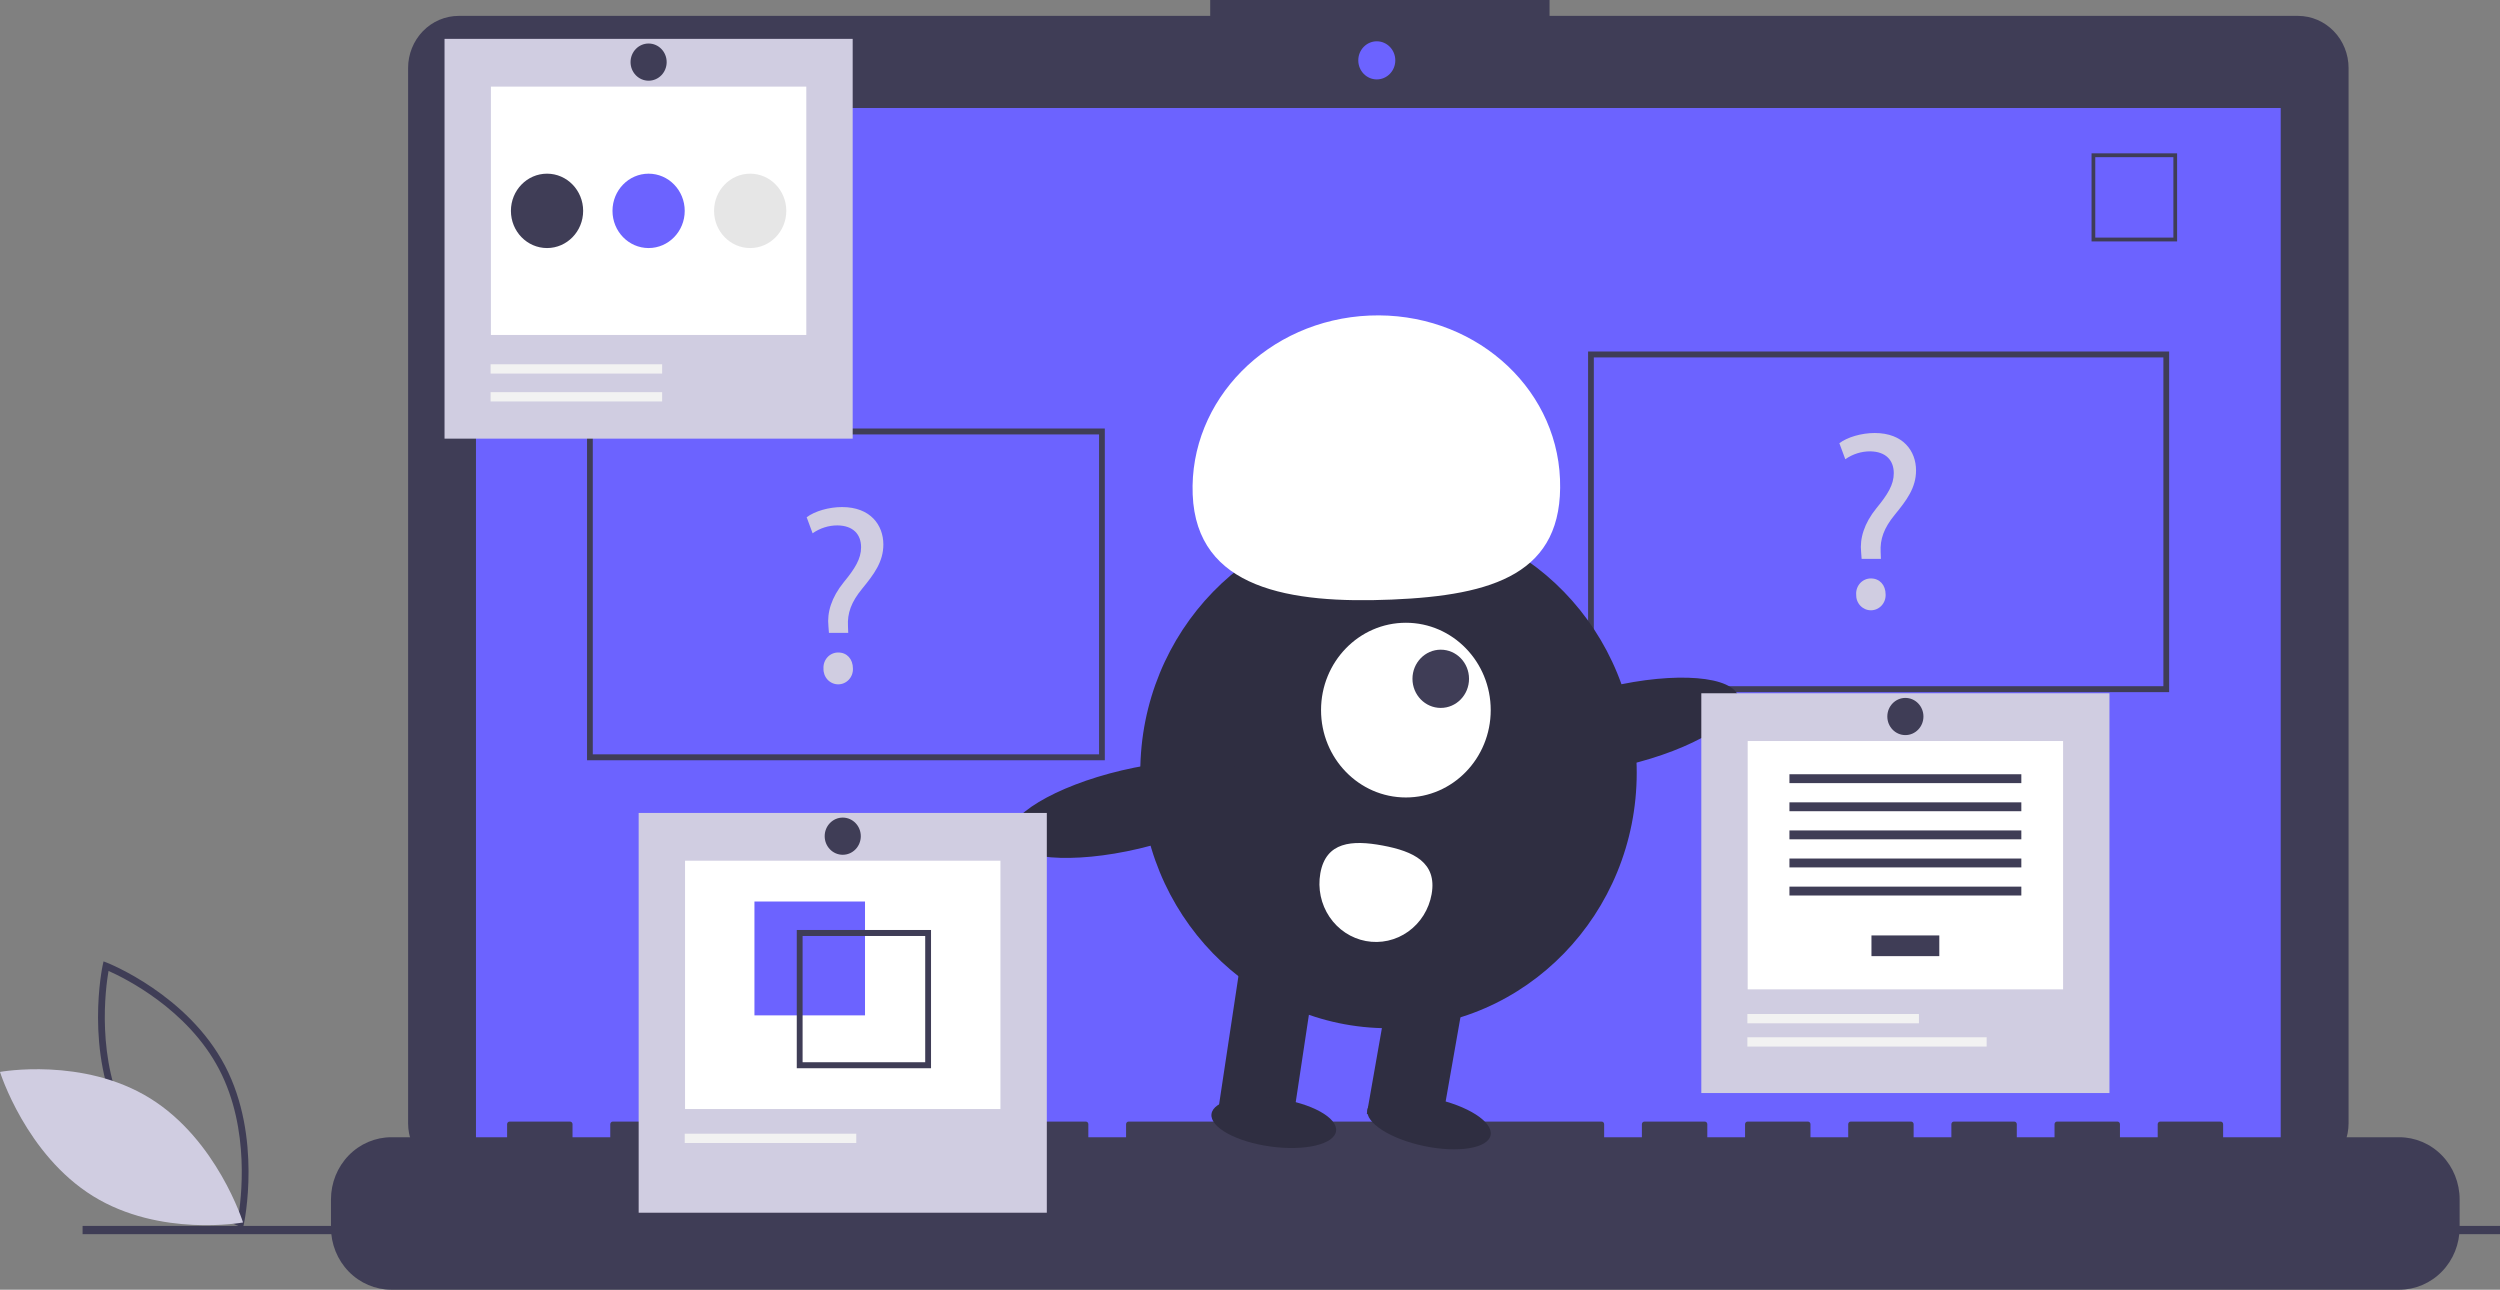 <svg width="661" height="341" viewBox="0 0 661 341" fill="none" xmlns="http://www.w3.org/2000/svg">
<rect x="0" y="0" width="661" height="341" fill="#808080" stroke="none"/>
<g clip-path="url(#clip0_3_29)">
<path d="M64.263 324.635L63.299 324.263C63.087 324.181 42.009 315.865 32.135 297.01C22.261 278.153 27.096 255.45 27.145 255.224L27.373 254.19L28.336 254.562C28.548 254.644 49.626 262.96 59.501 281.815C69.375 300.671 64.54 323.374 64.49 323.601L64.263 324.635ZM33.716 296.132C42.064 312.074 58.721 320.246 62.941 322.112C63.744 317.454 66.26 298.62 57.919 282.693C49.58 266.767 32.916 258.583 28.694 256.713C27.891 261.373 25.376 280.206 33.716 296.132Z" fill="#3F3D56"/>
<path d="M39.681 290.395C57.426 301.388 64.26 323.223 64.26 323.223C64.26 323.223 42.324 327.235 24.579 316.242C6.834 305.249 -7.62939e-06 283.414 -7.62939e-06 283.414C-7.62939e-06 283.414 21.936 279.402 39.681 290.395Z" fill="#D0CDE1"/>
<path d="M607.578 4.2H409.702V0H319.978V4.2H121.286C119.528 4.2 117.788 4.556 116.164 5.249C114.54 5.941 113.064 6.956 111.821 8.236C110.578 9.516 109.592 11.035 108.92 12.708C108.247 14.38 107.901 16.172 107.901 17.982V296.981C107.901 300.636 109.311 304.142 111.821 306.727C114.331 309.311 117.736 310.764 121.286 310.764H607.578C609.336 310.764 611.077 310.407 612.701 309.714C614.324 309.022 615.8 308.007 617.043 306.727C618.286 305.447 619.272 303.928 619.944 302.255C620.617 300.583 620.963 298.791 620.963 296.981V17.982C620.963 16.172 620.617 14.38 619.944 12.707C619.272 11.035 618.286 9.516 617.043 8.236C615.8 6.956 614.324 5.941 612.701 5.249C611.077 4.556 609.336 4.199 607.578 4.2Z" fill="#3F3D56"/>
<path d="M603.018 28.557H125.846V305.724H603.018V28.557Z" fill="#6C63FF"/>
<path d="M364.024 20.997C366.727 20.997 368.918 18.741 368.918 15.958C368.918 13.175 366.727 10.919 364.024 10.919C361.321 10.919 359.13 13.175 359.13 15.958C359.13 18.741 361.321 20.997 364.024 20.997Z" fill="#6C63FF"/>
<path d="M575.625 63.832H553.006V40.541H575.625V63.832ZM553.989 62.82H574.642V41.554H553.989V62.82Z" fill="#3F3D56"/>
<path d="M634.361 300.685H587.792V297.23C587.793 297.14 587.775 297.051 587.742 296.968C587.708 296.885 587.659 296.809 587.598 296.745C587.536 296.682 587.463 296.631 587.382 296.597C587.301 296.562 587.215 296.545 587.127 296.545H571.161C571.073 296.545 570.987 296.562 570.906 296.597C570.825 296.631 570.752 296.682 570.69 296.745C570.629 296.809 570.58 296.885 570.546 296.968C570.513 297.051 570.495 297.14 570.495 297.23V300.685H560.516V297.23C560.516 297.14 560.499 297.051 560.466 296.968C560.432 296.885 560.383 296.809 560.322 296.745C560.26 296.682 560.186 296.631 560.106 296.597C560.025 296.562 559.939 296.545 559.851 296.545H543.885C543.797 296.545 543.711 296.562 543.63 296.597C543.549 296.631 543.476 296.682 543.414 296.745C543.352 296.809 543.303 296.885 543.27 296.968C543.237 297.051 543.219 297.14 543.219 297.23V300.685H533.24V297.23C533.24 297.14 533.223 297.051 533.19 296.968C533.156 296.885 533.107 296.809 533.045 296.745C532.984 296.682 532.91 296.631 532.83 296.597C532.749 296.562 532.662 296.545 532.575 296.545H516.609C516.521 296.545 516.435 296.562 516.354 296.597C516.273 296.631 516.2 296.682 516.138 296.745C516.076 296.809 516.027 296.885 515.994 296.968C515.96 297.051 515.943 297.14 515.943 297.23V300.685H505.964V297.23C505.964 297.14 505.947 297.051 505.914 296.968C505.88 296.885 505.831 296.809 505.769 296.745C505.708 296.682 505.634 296.631 505.554 296.597C505.473 296.562 505.386 296.545 505.299 296.545H489.332C489.245 296.545 489.159 296.562 489.078 296.597C488.997 296.631 488.924 296.682 488.862 296.745C488.8 296.809 488.751 296.885 488.718 296.968C488.684 297.051 488.667 297.14 488.667 297.23V300.685H478.688V297.23C478.688 297.14 478.671 297.051 478.637 296.968C478.604 296.885 478.555 296.809 478.493 296.745C478.432 296.682 478.358 296.631 478.277 296.597C478.197 296.562 478.11 296.545 478.023 296.545H462.056C461.969 296.545 461.882 296.562 461.802 296.597C461.721 296.631 461.648 296.682 461.586 296.745C461.524 296.809 461.475 296.885 461.442 296.968C461.408 297.051 461.391 297.14 461.391 297.23V300.685H451.412V297.23C451.412 297.14 451.395 297.051 451.361 296.968C451.328 296.885 451.279 296.809 451.217 296.745C451.155 296.682 451.082 296.631 451.001 296.597C450.921 296.562 450.834 296.545 450.747 296.545H434.78C434.693 296.545 434.606 296.562 434.526 296.597C434.445 296.631 434.372 296.682 434.31 296.745C434.248 296.809 434.199 296.885 434.166 296.968C434.132 297.051 434.115 297.14 434.115 297.23V300.685H424.136V297.23C424.136 297.14 424.119 297.051 424.085 296.968C424.052 296.885 424.003 296.809 423.941 296.745C423.879 296.682 423.806 296.631 423.725 296.597C423.645 296.562 423.558 296.545 423.471 296.545H298.4C298.312 296.545 298.226 296.562 298.145 296.597C298.064 296.631 297.991 296.682 297.929 296.745C297.868 296.809 297.819 296.885 297.785 296.968C297.752 297.051 297.735 297.14 297.735 297.23V300.685H287.755V297.23C287.755 297.14 287.738 297.051 287.705 296.968C287.671 296.885 287.622 296.809 287.561 296.745C287.499 296.682 287.425 296.631 287.345 296.597C287.264 296.562 287.178 296.545 287.09 296.545H271.124C271.036 296.545 270.95 296.562 270.869 296.597C270.788 296.631 270.715 296.682 270.653 296.745C270.591 296.809 270.542 296.885 270.509 296.968C270.476 297.051 270.458 297.14 270.458 297.23V300.685H260.479V297.23C260.479 297.14 260.462 297.051 260.429 296.968C260.395 296.885 260.346 296.809 260.285 296.745C260.223 296.682 260.149 296.631 260.069 296.597C259.988 296.562 259.901 296.545 259.814 296.545H243.848C243.76 296.545 243.674 296.562 243.593 296.597C243.512 296.631 243.439 296.682 243.377 296.745C243.315 296.809 243.266 296.885 243.233 296.968C243.2 297.051 243.182 297.14 243.182 297.23V300.685H233.203V297.23C233.203 297.14 233.186 297.051 233.153 296.968C233.119 296.885 233.07 296.809 233.008 296.745C232.947 296.682 232.873 296.631 232.793 296.597C232.712 296.562 232.625 296.545 232.538 296.545H216.571C216.484 296.545 216.398 296.562 216.317 296.597C216.236 296.631 216.163 296.682 216.101 296.745C216.039 296.809 215.99 296.885 215.957 296.968C215.923 297.051 215.906 297.14 215.906 297.23V300.685H205.927V297.23C205.927 297.14 205.91 297.051 205.877 296.968C205.843 296.885 205.794 296.809 205.732 296.745C205.671 296.682 205.597 296.631 205.516 296.597C205.436 296.562 205.349 296.545 205.262 296.545H189.295C189.208 296.545 189.122 296.562 189.041 296.597C188.96 296.631 188.887 296.682 188.825 296.745C188.763 296.809 188.714 296.885 188.681 296.968C188.647 297.051 188.63 297.14 188.63 297.23V300.685H178.651V297.23C178.651 297.14 178.634 297.051 178.6 296.968C178.567 296.885 178.518 296.809 178.456 296.745C178.394 296.682 178.321 296.631 178.24 296.597C178.16 296.562 178.073 296.545 177.986 296.545H162.019C161.932 296.545 161.845 296.562 161.765 296.597C161.684 296.631 161.611 296.682 161.549 296.745C161.487 296.809 161.438 296.885 161.405 296.968C161.371 297.051 161.354 297.14 161.354 297.23V300.685H151.375V297.23C151.375 297.14 151.358 297.051 151.324 296.968C151.291 296.885 151.242 296.809 151.18 296.745C151.118 296.682 151.045 296.631 150.964 296.597C150.884 296.562 150.797 296.545 150.71 296.545H134.743C134.656 296.545 134.569 296.562 134.489 296.597C134.408 296.631 134.335 296.682 134.273 296.745C134.211 296.809 134.162 296.885 134.129 296.968C134.095 297.051 134.078 297.14 134.078 297.23V300.685H103.475C99.241 300.685 95.18 302.417 92.186 305.5C89.191 308.583 87.509 312.765 87.509 317.125V324.559C87.509 328.92 89.191 333.101 92.186 336.185C95.18 339.268 99.241 341 103.475 341H634.361C638.596 341 642.657 339.268 645.652 336.185C648.646 333.101 650.328 328.92 650.328 324.559V317.125C650.328 312.765 648.646 308.583 645.652 305.5C642.657 302.417 638.596 300.685 634.361 300.685Z" fill="#3F3D56"/>
<path d="M716 324.133H21.837V326.315H716V324.133Z" fill="#3F3D56"/>
<path d="M573.521 183H419.887V92.937H573.521V183ZM421.408 181.433H572V94.503H421.408V181.433Z" fill="#3F3D56"/>
<path d="M292.112 201.012H155.21V113.299H292.112V201.012ZM156.731 199.446H290.591V114.865H156.731V199.446Z" fill="#3F3D56"/>
<path d="M219.169 167.337L219.038 165.585C218.646 161.949 219.823 157.975 223.093 153.934C226.037 150.364 227.672 147.738 227.672 144.707C227.672 141.272 225.579 138.982 221.458 138.915C219.102 138.905 216.798 139.633 214.852 141.003L213.282 136.76C215.441 135.143 219.169 134.066 222.635 134.066C230.158 134.066 233.559 138.848 233.559 143.966C233.559 148.546 231.073 151.846 227.933 155.685C225.056 159.187 224.009 162.15 224.205 165.585L224.271 167.336L219.169 167.337ZM217.73 176.766C217.695 176.216 217.771 175.665 217.953 175.147C218.135 174.63 218.42 174.157 218.788 173.758C219.157 173.359 219.602 173.043 220.096 172.831C220.589 172.618 221.12 172.513 221.654 172.523C223.944 172.523 225.514 174.273 225.514 176.766C225.535 177.306 225.451 177.845 225.265 178.35C225.079 178.856 224.796 179.318 224.432 179.708C224.069 180.098 223.632 180.408 223.149 180.62C222.666 180.832 222.147 180.942 221.622 180.942C221.097 180.942 220.577 180.832 220.094 180.62C219.611 180.408 219.175 180.098 218.811 179.708C218.448 179.318 218.165 178.856 217.979 178.35C217.793 177.845 217.708 177.306 217.73 176.766Z" fill="#D0CDE1"/>
<path d="M492.212 147.758L492.081 146.006C491.689 142.37 492.866 138.396 496.137 134.355C499.08 130.785 500.715 128.159 500.715 125.128C500.715 121.693 498.622 119.404 494.501 119.336C492.145 119.327 489.841 120.055 487.895 121.424L486.325 117.181C488.484 115.564 492.212 114.487 495.679 114.487C503.201 114.487 506.602 119.269 506.602 124.387C506.602 128.967 504.116 132.268 500.977 136.106C498.099 139.608 497.052 142.572 497.248 146.006L497.314 147.758L492.212 147.758ZM490.773 157.187C490.738 156.637 490.814 156.086 490.996 155.569C491.178 155.051 491.463 154.578 491.832 154.179C492.2 153.78 492.645 153.465 493.139 153.252C493.632 153.039 494.163 152.934 494.698 152.944C496.987 152.944 498.557 154.694 498.557 157.187C498.579 157.727 498.494 158.266 498.308 158.772C498.122 159.277 497.839 159.739 497.475 160.129C497.112 160.519 496.676 160.829 496.193 161.042C495.71 161.254 495.19 161.363 494.665 161.363C494.14 161.363 493.62 161.254 493.138 161.042C492.655 160.829 492.218 160.519 491.855 160.129C491.491 159.739 491.208 159.277 491.022 158.772C490.836 158.266 490.752 157.727 490.773 157.187Z" fill="#D0CDE1"/>
<path d="M367.12 271.864C403.367 271.864 432.751 241.607 432.751 204.284C432.751 166.961 403.367 136.704 367.12 136.704C330.873 136.704 301.489 166.961 301.489 204.284C301.489 241.607 330.873 271.864 367.12 271.864Z" fill="#2F2E41"/>
<path d="M341.772 296.828L322.151 293.171L328.515 250.987L348.135 254.645L341.772 296.828Z" fill="#2F2E41"/>
<path d="M387.374 261.959L367.755 258.302L361.391 294.497L381.011 298.155L387.374 261.959Z" fill="#2F2E41"/>
<path d="M394.124 300.126C394.805 296.653 388.065 292.322 379.07 290.452C370.075 288.582 362.231 289.882 361.55 293.355C360.869 296.829 367.609 301.16 376.604 303.03C385.599 304.9 393.443 303.6 394.124 300.126Z" fill="#2F2E41"/>
<path d="M353.26 299.036C353.712 295.523 346.704 291.669 337.607 290.428C328.51 289.188 320.769 291.029 320.317 294.542C319.865 298.055 326.873 301.908 335.97 303.149C345.067 304.39 352.808 302.548 353.26 299.036Z" fill="#2F2E41"/>
<path d="M371.715 210.851C384.103 210.851 394.146 200.51 394.146 187.754C394.146 174.998 384.103 164.657 371.715 164.657C359.327 164.657 349.284 174.998 349.284 187.754C349.284 200.51 359.327 210.851 371.715 210.851Z" fill="white"/>
<path d="M380.934 187.174C385.063 187.174 388.411 183.727 388.411 179.475C388.411 175.223 385.063 171.776 380.934 171.776C376.804 171.776 373.457 175.223 373.457 179.475C373.457 183.727 376.804 187.174 380.934 187.174Z" fill="#3F3D56"/>
<path d="M315.346 130.764C314.359 105.745 335.3 84.554 362.119 83.432C388.938 82.31 411.48 101.683 412.467 126.702C413.454 151.721 394.811 157.406 367.992 158.528C341.173 159.649 316.333 155.783 315.346 130.764Z" fill="white"/>
<path d="M430.023 202.312C447.688 198.142 460.978 190.133 459.707 184.423C458.436 178.712 443.085 177.463 425.419 181.633C407.754 185.802 394.464 193.811 395.735 199.522C397.006 205.232 412.357 206.481 430.023 202.312Z" fill="#2F2E41"/>
<path d="M301.192 224.372C318.857 220.203 332.147 212.194 330.876 206.483C329.605 200.773 314.254 199.524 296.588 203.693C278.923 207.863 265.633 215.872 266.904 221.582C268.175 227.293 283.526 228.542 301.192 224.372Z" fill="#2F2E41"/>
<path d="M349.094 230.916C348.745 232.906 348.779 234.947 349.195 236.924C349.611 238.9 350.402 240.772 351.521 242.434C352.64 244.095 354.066 245.514 355.717 246.608C357.368 247.702 359.213 248.451 361.145 248.811C363.078 249.171 365.06 249.136 366.979 248.707C368.898 248.279 370.717 247.465 372.33 246.313C373.944 245.16 375.322 243.692 376.384 241.992C377.447 240.291 378.174 238.392 378.524 236.402C379.995 228.034 373.712 225.073 365.585 223.558C357.458 222.043 350.566 222.548 349.094 230.916Z" fill="white"/>
<path d="M225.448 10.277H117.534V115.977H225.448V10.277Z" fill="#D0CDE1"/>
<path d="M213.185 22.904H129.797V88.565H213.185V22.904Z" fill="white"/>
<path d="M175.072 96.311H129.714V98.77H175.072V96.311Z" fill="#F2F2F2"/>
<path d="M175.072 103.686H129.714V106.144H175.072V103.686Z" fill="#F2F2F2"/>
<path d="M144.635 65.585C149.908 65.585 154.184 61.183 154.184 55.752C154.184 50.322 149.908 45.92 144.635 45.92C139.361 45.92 135.086 50.322 135.086 55.752C135.086 61.183 139.361 65.585 144.635 65.585Z" fill="#3F3D56"/>
<path d="M171.491 65.585C176.765 65.585 181.04 61.183 181.04 55.752C181.04 50.322 176.765 45.92 171.491 45.92C166.217 45.92 161.942 50.322 161.942 55.752C161.942 61.183 166.217 65.585 171.491 65.585Z" fill="#6C63FF"/>
<path d="M198.348 65.585C203.621 65.585 207.897 61.183 207.897 55.752C207.897 50.322 203.621 45.92 198.348 45.92C193.074 45.92 188.799 50.322 188.799 55.752C188.799 61.183 193.074 65.585 198.348 65.585Z" fill="#E6E6E6"/>
<path d="M171.491 21.338C174.128 21.338 176.266 19.137 176.266 16.422C176.266 13.707 174.128 11.506 171.491 11.506C168.854 11.506 166.717 13.707 166.717 16.422C166.717 19.137 168.854 21.338 171.491 21.338Z" fill="#3F3D56"/>
<path d="M276.777 214.943H168.863V320.643H276.777V214.943Z" fill="#D0CDE1"/>
<path d="M264.514 227.57H181.126V293.231H264.514V227.57Z" fill="white"/>
<path d="M228.709 238.361H199.475V268.463H228.709V238.361Z" fill="#6C63FF"/>
<path d="M210.666 245.888V282.441H246.164V245.888H210.666ZM244.625 280.855H212.206V247.474H244.625V280.855Z" fill="#3F3D56"/>
<path d="M226.401 299.749H181.043V302.207H226.401V299.749Z" fill="#F2F2F2"/>
<path d="M222.82 226.004C225.457 226.004 227.594 223.803 227.594 221.088C227.594 218.373 225.457 216.172 222.82 216.172C220.183 216.172 218.045 218.373 218.045 221.088C218.045 223.803 220.183 226.004 222.82 226.004Z" fill="#3F3D56"/>
<path d="M557.741 183.299H449.827V288.999H557.741V183.299Z" fill="#D0CDE1"/>
<path d="M545.478 195.926H462.089V261.587H545.478V195.926Z" fill="white"/>
<path d="M512.753 247.329H494.814V252.803H512.753V247.329Z" fill="#3F3D56"/>
<path d="M534.441 204.71H473.127V207.056H534.441V204.71Z" fill="#3F3D56"/>
<path d="M534.441 212.139H473.127V214.485H534.441V212.139Z" fill="#3F3D56"/>
<path d="M534.441 219.568H473.127V221.914H534.441V219.568Z" fill="#3F3D56"/>
<path d="M534.441 226.997H473.127V229.343H534.441V226.997Z" fill="#3F3D56"/>
<path d="M534.441 234.426H473.127V236.772H534.441V234.426Z" fill="#3F3D56"/>
<path d="M507.365 268.104H462.007V270.563H507.365V268.104Z" fill="#F2F2F2"/>
<path d="M525.269 274.25H462.007V276.708H525.269V274.25Z" fill="#F2F2F2"/>
<path d="M503.784 194.36C506.421 194.36 508.558 192.159 508.558 189.444C508.558 186.729 506.421 184.528 503.784 184.528C501.147 184.528 499.009 186.729 499.009 189.444C499.009 192.159 501.147 194.36 503.784 194.36Z" fill="#3F3D56"/>
</g>
<defs>
<clipPath id="clip0_3_29">
<rect width="716" height="341" fill="white"/>
</clipPath>
</defs>
</svg>
